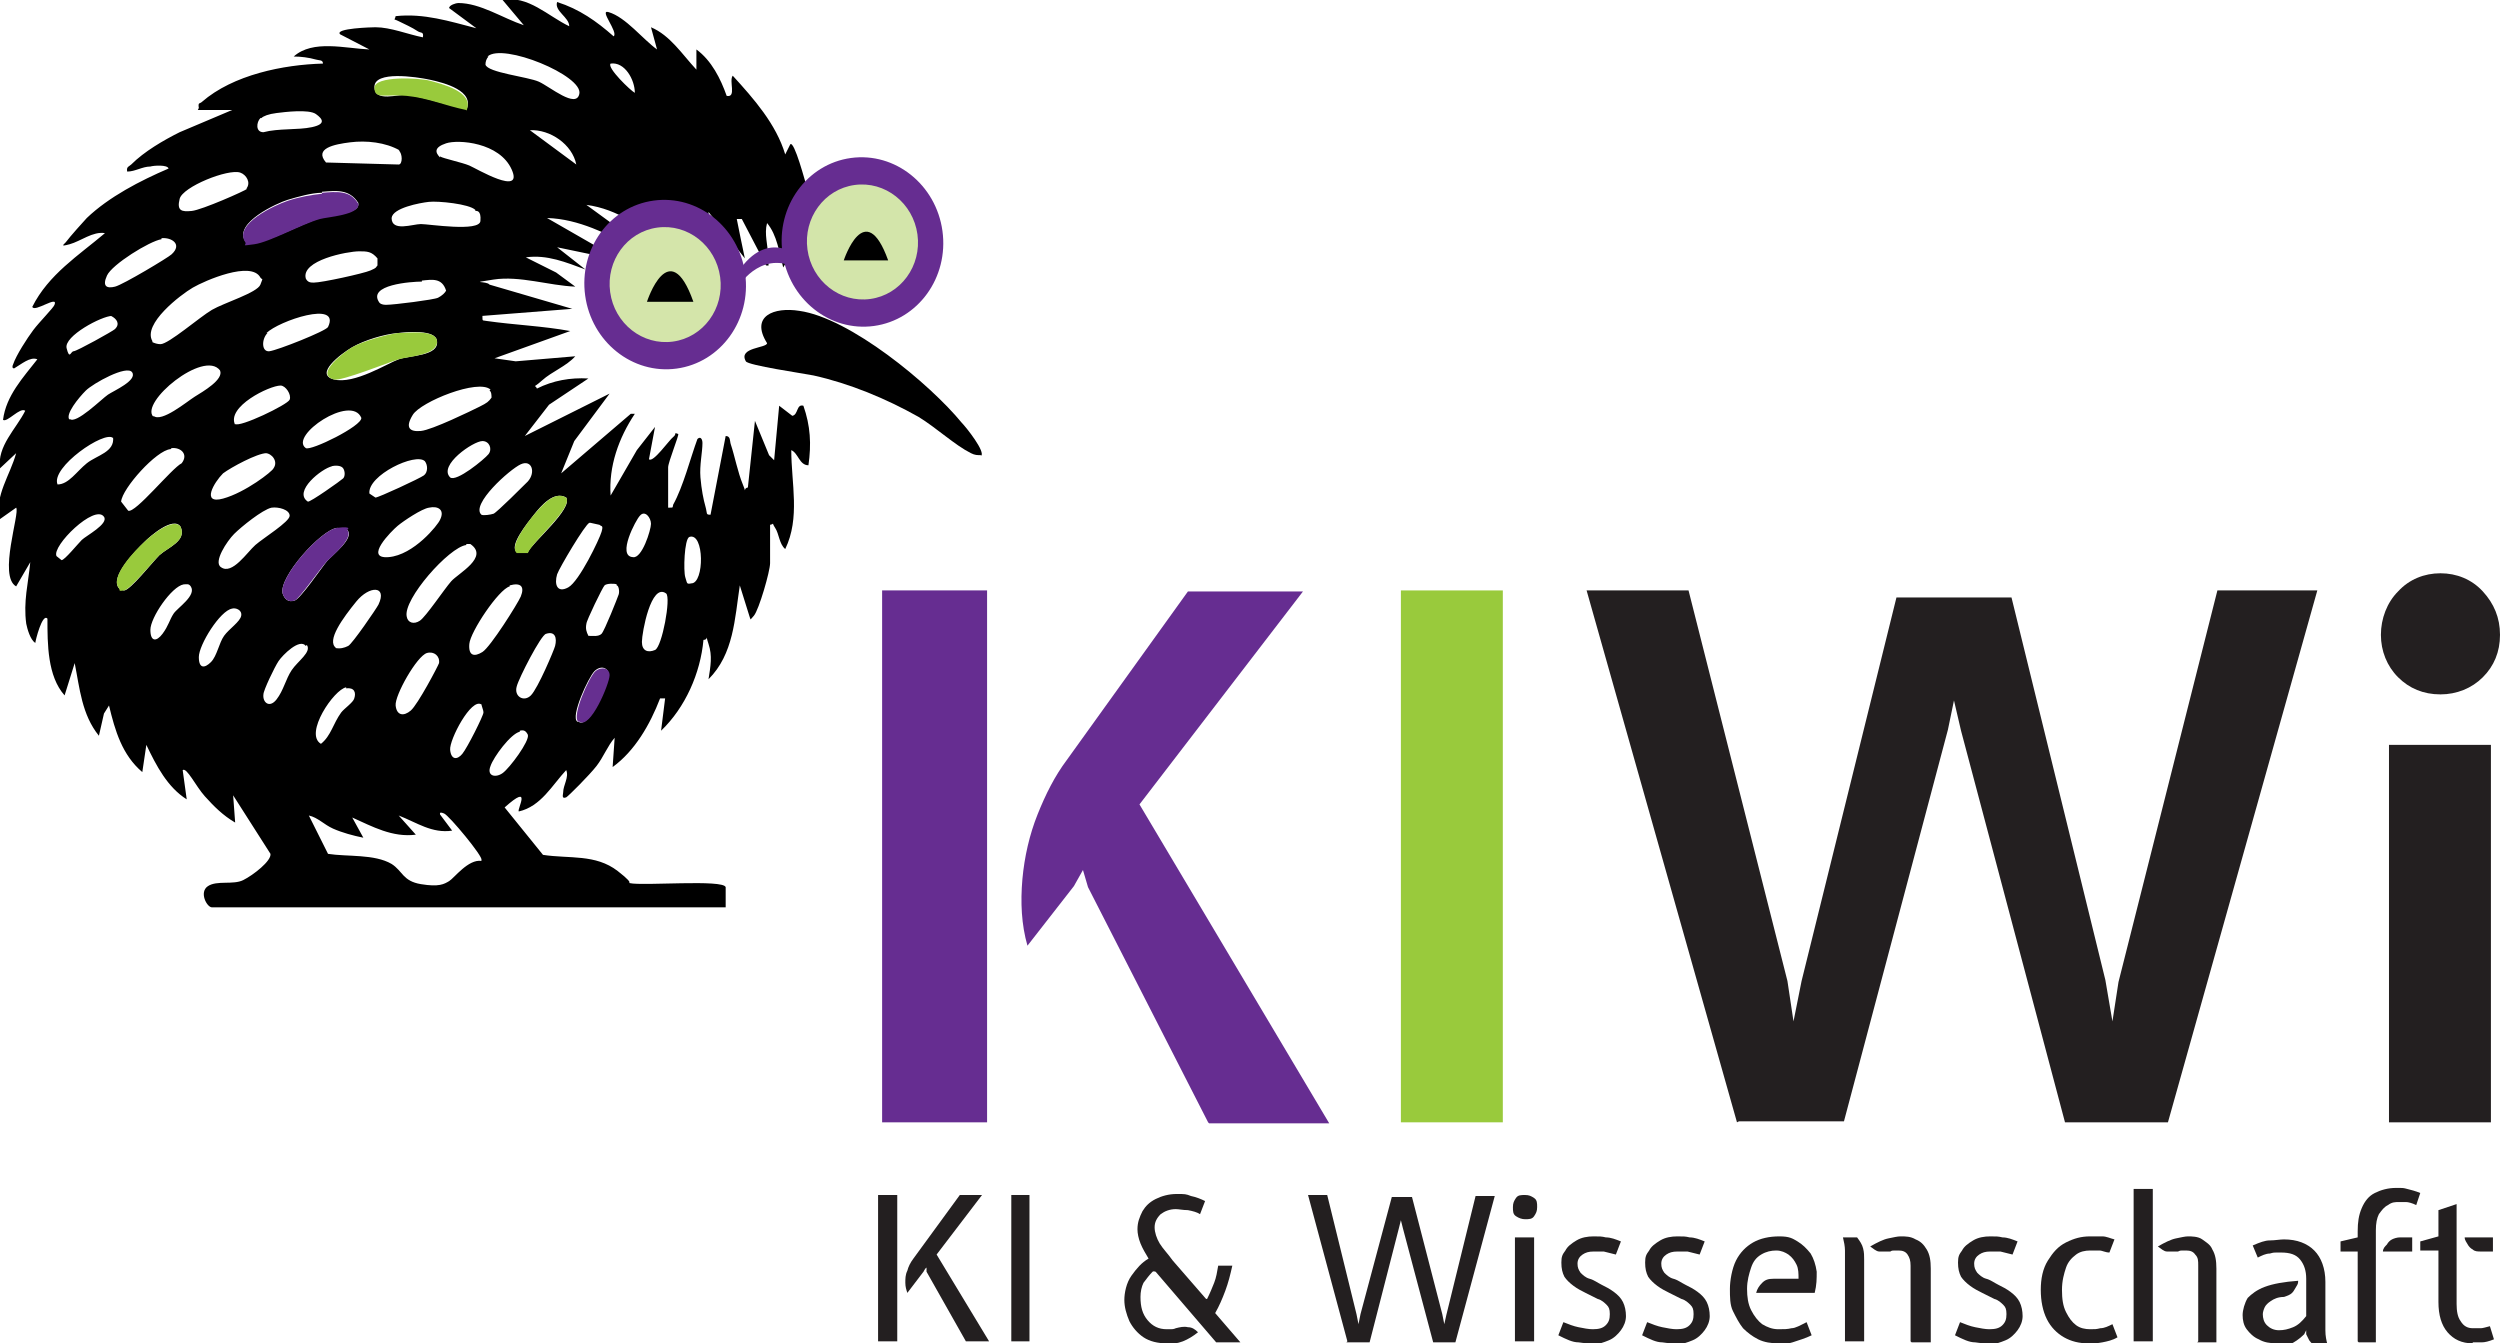 <?xml version="1.0" encoding="UTF-8"?>
<svg id="Layer_1" xmlns="http://www.w3.org/2000/svg" version="1.1" viewBox="0 0 247.7 133.1">
  <!-- Generator: Adobe Illustrator 29.8.2, SVG Export Plug-In . SVG Version: 2.1.1 Build 3)  -->
  <defs>
    <style>
      .st0 {
        fill: #662d91;
      }

      .st1 {
        fill: #231f20;
      }

      .st2 {
        fill: #d4e5aa;
      }

      .st3 {
        fill: #99ca3c;
      }

      .st4 {
        fill: #662f90;
      }

      .st5 {
        fill: #d3e5aa;
      }
    </style>
  </defs>
  <g>
    <path class="st0" d="M87.4,111.2v-52.7h10.4v52.7h-10.4ZM119.7,111.2l-11.9-23.3-.5-1.7-.9,1.6-4.6,5.9c-.6-2.1-.7-4.3-.5-6.6.2-2.2.7-4.4,1.5-6.4.8-2,1.7-3.8,2.9-5.4l12-16.7h11.4l-16.2,21.1,18.8,31.6h-11.9Z"/>
    <path class="st3" d="M138.8,111.2v-52.7h10.1v52.7h-10.1Z"/>
    <path class="st1" d="M172.1,111.2l-14.9-52.7h10.1l9.8,38.7.6,4,.8-4,9.4-38h11.4l9.3,37.9.7,4.1.6-3.9,9.8-38.8h9.9l-14.8,52.7h-10.2l-10.3-38.8-.7-3-.6,2.9-10.3,38.8h-10.4Z"/>
    <path class="st1" d="M241.8,68.8c-1.7,0-3.1-.6-4.2-1.7-1.1-1.1-1.7-2.6-1.7-4.2s.6-3.2,1.7-4.3c1.1-1.2,2.6-1.8,4.2-1.8s3.1.6,4.2,1.8c1.1,1.2,1.7,2.6,1.7,4.3s-.6,3.1-1.7,4.2c-1.1,1.1-2.6,1.7-4.2,1.7ZM236.7,111.2v-37.4h10.1v37.4h-10.1Z"/>
    <path class="st1" d="M87,132.9v-14.5h1.9v14.5h-1.9ZM95.7,132.9l-3.9-6.9v-.4c-.1,0-.3.4-.3.4l-1.6,2.1c-.1-.3-.2-.6-.2-1s0-.8.2-1.2c.1-.4.3-.8.6-1.2l4.6-6.3h2.2l-4.5,5.9,5.2,8.6h-2.3Z"/>
    <path class="st1" d="M100.2,132.9v-14.5h1.8v14.5h-1.8Z"/>
    <path class="st1" d="M115.6,133.1c-.9,0-1.7-.2-2.3-.6-.6-.4-1.1-1-1.4-1.6-.3-.7-.5-1.4-.5-2.1s.2-1.7.7-2.4,1-1.3,1.7-1.7c-.3-.5-.6-1-.8-1.5-.2-.5-.3-1-.3-1.4,0-.7.2-1.2.5-1.8.3-.5.7-.9,1.3-1.2.6-.3,1.3-.5,2.1-.5s.9,0,1.4.2c.5.1,1,.3,1.4.5l-.5,1.3c-.3-.2-.7-.3-1.2-.4-.5,0-.9-.1-1.2-.1-.6,0-1.1.2-1.5.5-.4.4-.6.8-.6,1.3s.2,1.1.5,1.6.8,1,1.3,1.7l3.3,3.8h.1c0,.1,0,0,0,0,.3-.6.5-1.1.7-1.6.2-.5.3-1.1.4-1.7h1.4c-.2.9-.4,1.7-.7,2.5-.3.8-.6,1.5-1,2.2l2.5,2.9h-2.4l-6-7h-.1c0-.1-.2,0-.2,0-.3.3-.6.7-.9,1.1-.2.4-.3.9-.3,1.4,0,1,.2,1.7.7,2.3s1.1.9,1.9.9.3,0,.4,0c.1,0,.3,0,.5-.1.4-.1.8-.2,1.2-.1.4,0,.7.2,1,.5-.5.4-1,.7-1.5.9-.5.2-1.2.3-1.9.3Z"/>
    <path class="st1" d="M133.5,132.9l-3.9-14.5h1.9l2.9,11.8.2,1,.2-1,3.1-11.6h2l3,11.6.2,1,.2-.9,2.9-11.8h1.9l-3.9,14.5h-2.2l-3-11.3-.2-.8-.2.8-2.9,11.3h-2.3Z"/>
    <path class="st1" d="M151.1,120.8c-.3,0-.6-.1-.9-.3s-.3-.5-.3-.9.1-.6.3-.9.5-.3.9-.3.6.1.9.3.3.5.3.9-.1.6-.3.9-.5.3-.9.3ZM150.1,132.9v-10.3h1.9v10.3h-1.9Z"/>
    <path class="st1" d="M158,133.1c-.5,0-1,0-1.6-.1-.6,0-1.2-.3-2-.7l.5-1.3c.5.2,1,.4,1.5.5.5.1,1,.2,1.4.2.6,0,1-.1,1.3-.4s.4-.6.4-1.1-.1-.7-.3-.9c-.2-.2-.5-.5-.9-.6-.4-.2-.8-.4-1.2-.6-.4-.2-.8-.4-1.2-.7s-.7-.6-.9-.9c-.2-.4-.3-.8-.3-1.4s.1-.8.4-1.2c.2-.4.6-.7,1.1-1s1.1-.4,1.7-.4.8,0,1.2.1c.5,0,1,.2,1.5.4l-.5,1.3c-.4-.1-.8-.2-1.2-.3-.4,0-.7,0-1,0-.5,0-.8.1-1.1.3-.3.2-.5.5-.5.9s.1.6.3.9c.2.2.5.5.9.6s.8.4,1.2.6c.4.2.8.4,1.2.7s.7.6.9,1c.2.4.3.9.3,1.4s-.2,1-.5,1.4c-.3.4-.7.8-1.2,1s-1,.4-1.6.4Z"/>
    <path class="st1" d="M166.3,133.1c-.5,0-1,0-1.6-.1-.6,0-1.2-.3-2-.7l.5-1.3c.5.2,1,.4,1.5.5.5.1,1,.2,1.4.2.6,0,1-.1,1.3-.4s.4-.6.4-1.1-.1-.7-.3-.9c-.2-.2-.5-.5-.9-.6-.4-.2-.8-.4-1.2-.6-.4-.2-.8-.4-1.2-.7s-.7-.6-.9-.9c-.2-.4-.3-.8-.3-1.4s.1-.8.4-1.2c.2-.4.6-.7,1.1-1s1.1-.4,1.7-.4.8,0,1.2.1c.5,0,1,.2,1.5.4l-.5,1.3c-.4-.1-.8-.2-1.2-.3-.4,0-.7,0-1,0-.5,0-.8.1-1.1.3-.3.2-.5.5-.5.9s.1.6.3.9c.2.2.5.5.9.6s.8.4,1.2.6c.4.2.8.4,1.2.7s.7.6.9,1c.2.4.3.9.3,1.4s-.2,1-.5,1.4c-.3.4-.7.8-1.2,1s-1,.4-1.6.4Z"/>
    <path class="st1" d="M176.2,133.1c-.7,0-1.4-.1-2-.4-.6-.3-1.1-.7-1.5-1.1-.4-.5-.7-1.1-1-1.7s-.3-1.4-.3-2.2.2-2,.6-2.8c.4-.8,1-1.4,1.7-1.8s1.6-.6,2.6-.6,1.3.2,1.8.5c.5.3.9.7,1.3,1.2.3.5.5,1.1.6,1.8,0,.7,0,1.3-.2,2.1h-5.8c.1-.4.3-.7.6-1,.3-.3.6-.4,1.1-.4h2.5c0-.5,0-1-.2-1.4-.2-.4-.4-.7-.8-1-.3-.2-.7-.4-1.2-.4s-1,.1-1.5.4-.8.7-1,1.3c-.2.6-.4,1.3-.4,2.1s.1,1.5.4,2.1c.3.6.7,1.1,1.1,1.4.5.3,1,.5,1.6.5s.9,0,1.3-.1c.4,0,.9-.3,1.5-.6l.5,1.3c-.6.3-1.3.5-1.9.7s-1.1.2-1.6.2Z"/>
    <path class="st1" d="M182.8,132.9v-7.8c0-.4,0-.8,0-1.2,0-.4-.1-.9-.2-1.3h1.4c.3.4.5.7.6,1.1s.1.7.1,1.1v8.1h-1.9ZM189.3,132.9v-7.5c0-.5-.1-.8-.3-1.1-.2-.3-.5-.4-.9-.4s-.3,0-.4,0c-.1,0-.3,0-.4.1-.4,0-.7,0-1.1,0-.3,0-.6-.3-.9-.5.7-.4,1.3-.7,1.8-.8s.9-.2,1.2-.2c.5,0,1,0,1.5.3.5.2.8.5,1.1,1,.3.5.4,1.1.4,1.9v7.3h-1.9Z"/>
    <path class="st1" d="M197.3,133.1c-.5,0-1,0-1.6-.1-.6,0-1.2-.3-2-.7l.5-1.3c.5.2,1,.4,1.5.5.5.1,1,.2,1.4.2.6,0,1-.1,1.3-.4s.4-.6.4-1.1-.1-.7-.3-.9c-.2-.2-.5-.5-.9-.6-.4-.2-.8-.4-1.2-.6-.4-.2-.8-.4-1.2-.7s-.7-.6-.9-.9c-.2-.4-.3-.8-.3-1.4s.1-.8.4-1.2c.2-.4.6-.7,1.1-1s1.1-.4,1.7-.4.8,0,1.2.1c.5,0,1,.2,1.5.4l-.5,1.3c-.4-.1-.8-.2-1.2-.3-.4,0-.7,0-1,0-.5,0-.8.1-1.1.3-.3.2-.5.5-.5.9s.1.6.3.9c.2.2.5.5.9.6s.8.4,1.2.6c.4.2.8.4,1.2.7s.7.6.9,1c.2.4.3.9.3,1.4s-.2,1-.5,1.4c-.3.4-.7.8-1.2,1s-1,.4-1.6.4Z"/>
    <path class="st1" d="M206.9,133.1c-.9,0-1.7-.2-2.4-.6-.7-.4-1.3-1-1.7-1.8-.4-.8-.6-1.8-.6-2.9s.2-2.1.7-2.9,1-1.4,1.8-1.8,1.5-.6,2.4-.6.8,0,1.2,0,.8.2,1.2.3l-.5,1.3c-.4,0-.7-.2-1-.2-.3,0-.6,0-.9,0-.5,0-1,.1-1.4.4-.4.3-.8.7-1,1.3s-.4,1.3-.4,2.2.1,1.6.4,2.2.6,1,1,1.3c.4.3.9.4,1.4.4s.6,0,1-.1c.4,0,.8-.2,1.2-.4l.5,1.3c-.5.3-1,.4-1.5.5s-.9.1-1.2.1Z"/>
    <path class="st1" d="M211.4,132.9v-15.1h1.9v15.1h-1.9ZM217.8,132.9v-7.5c0-.5,0-.8-.3-1.1-.2-.3-.5-.4-.9-.4s-.3,0-.4,0c-.1,0-.2,0-.4.1-.4,0-.7,0-1.1,0-.3,0-.6-.3-.9-.5.7-.4,1.3-.7,1.8-.8s.9-.2,1.2-.2,1,0,1.4.3.8.5,1,1c.3.5.4,1.1.4,1.9v7.3h-1.9Z"/>
    <path class="st1" d="M225.6,133.1c-.7,0-1.3-.1-1.8-.4-.5-.2-.9-.6-1.2-1-.3-.4-.4-.9-.4-1.4s.2-1.2.5-1.7c.4-.4.9-.8,1.7-1.1.8-.3,1.9-.5,3.3-.6,0,.2,0,.3-.2.6s-.2.4-.4.6c-.2.2-.5.3-.8.4-.6,0-1,.2-1.3.4-.3.2-.5.4-.6.6-.1.2-.2.5-.2.7,0,.4.1.8.4,1.1.3.3.7.5,1.2.5s.9-.1,1.4-.3c.5-.2.9-.6,1.3-1.1v-3.7c0-.8-.2-1.4-.6-1.9-.4-.5-1-.7-1.9-.7s-.7,0-1.1.1c-.4,0-.8.2-1.2.4l-.5-1.2c.7-.3,1.2-.5,1.7-.5.5,0,1-.1,1.4-.1,1.3,0,2.3.4,3,1.1s1.1,1.8,1.1,3.1v2.8c0,.8,0,1.5,0,2,0,.6.1,1,.2,1.4h-1.4c-.2-.1-.3-.3-.4-.4-.1-.2-.2-.4-.3-.6v-.4s-.2.4-.2.4c-.5.5-1,.8-1.4,1-.4.2-.9.2-1.4.2Z"/>
    <path class="st1" d="M233.6,132.9v-8.9h-1.7v-1l1.7-.4v-.6c0-.9.1-1.6.4-2.3.3-.7.7-1.2,1.3-1.5s1.3-.5,2.1-.5.7,0,1.1.1.8.2,1.3.4l-.4,1.2c-.4-.2-.8-.3-1-.3-.3,0-.5,0-.7,0-.4,0-.7,0-1.1.3-.4.2-.6.5-.9.9-.2.4-.3.9-.3,1.6v11.1h-1.7ZM236.1,124c0-.3.2-.5.4-.7.1-.2.3-.4.5-.5.2-.1.5-.2.8-.2h1.2v1.4h-2.9Z"/>
    <path class="st1" d="M245,133.1c-1.1,0-1.9-.4-2.5-1.1s-.9-1.7-.9-3v-5.1h-1.8v-.9l1.8-.5v-2.6l1.8-.6v9.9c0,.7.1,1.3.4,1.7.3.5.7.7,1.2.7s.5,0,.8,0c.2,0,.5-.1.9-.2l.4,1.3c-.5.2-.9.3-1.2.3-.3,0-.6,0-.9,0ZM245.8,124c-.3,0-.6,0-.8-.2-.2-.1-.4-.3-.5-.5s-.3-.4-.3-.7h2.8v1.4h-1.1Z"/>
  </g>
  <g>
    <path d="M19.7,10.7c-.1-.6.1-.4.3-.6,3.1-2.7,8.1-3.7,12-3.8,0-.4-.4-.3-.7-.4-.7-.2-1.5-.3-2.2-.3,1.9-1.7,5.1-.8,7.5-.7l-2.9-1.5c-.6-.6,3.2-.7,3.5-.7,1.5,0,3.2.7,4.7,1,.1-.6-.2-.4-.5-.6-.6-.4-1.3-.7-1.9-1s-.4,0-.3-.5c2.8-.3,5.3.5,8,1.2l-2.7-2c0-.3.7-.5.9-.5,2.2,0,4.4,1.5,6.5,2.2L49.8,0c2.5-.5,4.5,1.6,6.6,2.6,0-.9-1.5-1.5-1.2-2.4,2.2.7,3.9,1.9,5.6,3.4.5-.4-1.5-2.7-.5-2.4,1.7.5,3.4,2.7,4.8,3.7l-.6-2.2c1.9.8,3.1,2.7,4.5,4.2v-2c1.5,1.1,2.4,2.9,3,4.6,1,.2.2-1.5.6-2,2.1,2.3,4.3,4.8,5.2,7.8l.5-1c.4-.4,1.5,3.8,1.6,4.1.3,1.5.6,3.1.6,4.7l1-2c0,1.3.3,2.4.2,3.8-.4,4.7-2.4,3.8-3.1-.1l-1,1.7c-.4-1.5-.6-3.2-1.6-4.4-.3,1.1.1,2.2.1,3.3s.2.9-.2.9l-2.4-4.6h-.5c0,.1.8,3.9.8,3.9l-3.6-4.6c0,1.2.8,2.3,1.1,3.5s.4.5-.2.4c-1-1.2-3-4.1-4.3-4.6s-.4,0-.4.1c.6.3,2.4,3.5,2.2,3.8-.7-.3-4.6-4.2-5.1-3.7l2.6,3.9c-2.4-1.8-4.9-3.7-8-4.1l3.7,2.7,1.1,1.5c-2.8-1.3-5.5-2.8-8.7-2.9l4.7,2.7,1.1,1.2-4.8-1,2.8,2.2c-1.9-.7-3.8-1.5-5.9-1.2l3,1.5,1.9,1.4c-2.6-.1-5.5-1.1-8.1-.7s-.7.1-.4.5l8.2,2.4-8.9.7c0,.6,0,.4.4.5,2.8.4,5.6.5,8.3,1l-7.5,2.7,2.1.3,5.9-.5c-.9,1-2.3,1.5-3.3,2.4s-.7.3-.5.8c1.6-.8,3.3-1.1,5.1-1l-3.9,2.6-2.4,3.1,8.4-4.2-3.5,4.7-1.3,3.2,6.9-5.9h.4c-1.6,2.4-2.6,5.2-2.4,8.1l2.6-4.5,1.8-2.3-.6,3.2c.4.4,2-1.9,2.4-2.2s0-.5.5-.3c.1.1-1,2.8-1,3.3v4c.6,0,.4,0,.5-.3,1-1.8,1.7-4.6,2.4-6.5.3-.3.5,0,.5.4,0,.9-.3,2.2-.2,3.4s.3,2.2.5,2.9,0,.8.5.8l1.5-7.8c.5,0,.4.5.5.8.4,1.2.7,2.8,1.2,4s-.1.4.5.3l.7-6.6,1.4,3.4.5.5.5-5.4,1.3,1c.6-.1.4-1.2,1.1-1,.7,2,.8,3.8.5,5.9-.9,0-1-1.2-1.7-1.5,0,3.3.9,6.7-.6,9.8-.6-.5-.6-1.5-1-2.1s0-.4-.5-.3v3.8c0,.8-1.1,4.6-1.6,5.2s-.3.3-.4.2l-1-3.2c-.5,3.3-.6,6.8-3.1,9.3.2-1.3.4-2.3,0-3.5s.1-.4-.5-.4c-.3,3.3-1.8,6.7-4.2,9l.4-3.2h-.5c-1,2.6-2.5,5.2-4.7,6.8l.2-2.9c-.7.8-1.1,1.9-1.8,2.8s-2.8,3-3,3.1c-.5.2-.3-.3-.3-.5,0-.7.6-1.5.3-2.2-1.4,1.5-2.5,3.6-4.7,4.1-.2-.2,1.4-2.9-1.4-.4l3.8,4.7c2.6.4,5.2-.1,7.4,1.6s.5,1,1.2,1.2c1.3.3,9.3-.4,9.5.4v2H21c-.5,0-1.3-1.5-.4-2.1s2.5-.1,3.5-.6,2.8-1.9,2.7-2.6l-3.7-5.8.2,2.7c-1.2-.7-2.1-1.6-3-2.6s-1.8-2.9-2.2-2.6l.4,2.9c-1.9-1.2-3-3.3-4-5.4l-.4,2.7c-2-1.7-2.7-4.1-3.3-6.6l-.5.8-.5,2.2c-1.7-2.1-1.9-4.7-2.4-7.2l-1,3.2c-1.7-1.9-1.7-5.1-1.7-7.6-.5-.6-1.2,2.2-1.2,2.4-.5-.3-.8-1.4-.9-1.9-.3-2.2.2-4,.4-6.1l-1.4,2.4c-1.8-1,.4-7.3,0-7.8l-1.7,1.2c-.4-2.5,1.1-4.4,1.7-6.6L0,46.4c-.3-2.2,1.6-3.9,2.5-5.7-.5-.4-1.8,1.2-2.2.9.3-2.4,2-4.2,3.4-6-.7-.3-1.6.5-2.3.9-.2,0-.2-.2-.1-.4.3-.9,1.4-2.6,2-3.4s2-2.2,2.1-2.5c.4-1-2,.8-2.2.2,1.6-3.2,4.6-5.1,7.2-7.3-1.2-.2-2.4.8-3.5,1.1s-.5,0-.3-.3,1.8-2.1,2-2.3c2.2-2.1,5.3-3.7,8.1-4.9-.1-.4-1.5-.3-1.8-.2-.8,0-1.5.5-2.3.5-.1-.5.2-.5.4-.7,1.3-1.3,3.2-2.4,4.8-3.2l5.2-2.2h-3.4ZM48.4,5.6c-.2.2-.3.5-.3.8.2.8,4.2,1.2,5.3,1.7s3.7,2.7,4,1.2c.4-1.8-7.6-5.1-9.1-3.7ZM62.9,9.2c0-1.3-1-3.1-2.4-2.9-.4.4,2,2.7,2.4,2.9ZM46.2,10.9c.9-1.9-2.2-2.7-3.6-3s-5.5-.9-5.5.7,2.4.7,3.2.8c2.1.3,3.9,1,5.9,1.4ZM25.8,11.7c-.4.4-.5,1.4.3,1.4,1.5-.4,3.4-.2,4.8-.5s1.1-.8.4-1.3-3.1-.2-3.9-.1-1.3.3-1.5.5ZM57.1,16.3c-.4-2-2.6-3.5-4.6-3.4l4.6,3.4ZM39.6,14.9c-1.4-.8-3.3-1-4.9-.8s-3.6.6-2.4,2l7.2.2c.4,0,.4-1.1,0-1.4ZM43.6,15.5c.3.2,2.2.6,2.9.9s5.4,3.1,4.2.4-5.3-3-6.5-2.6-1.1.9-.6,1.4ZM24.4,18.7c.5-.6,0-1.4-.6-1.6-1.2-.4-5.7,1.4-6,2.6s.2,1.3,1.2,1.2,5.3-2,5.5-2.2ZM31.9,19.1c-1,0-2.4.4-3.4.7s-5.4,2.3-4.2,4.1c.3.3.6.2.9.2,1.5-.2,4.7-1.9,6.5-2.5s4-.4,3.8-1.5c-.9-1.4-2.2-1.2-3.6-1.1ZM47.1,20.8c-.6-.6-3.7-.9-4.6-.8s-3.6.6-3.7,1.6c0,1.4,2.1.6,2.9.6s5.8.8,5.9-.3-.4-1-.5-1ZM16,23.7c-1.2.2-4.9,2.5-5.4,3.6s0,1.3.8,1.1,5.3-2.9,5.6-3.2c1.1-1,0-1.7-1-1.6ZM35.6,24.9c-1.2,0-5.8.9-5.3,2.7.2.4.5.4.8.4.8,0,4.9-.9,5.6-1.2s.5-.3.7-.5v-.7c-.6-.7-1-.7-1.9-.7ZM15.1,33.9c.2.1.5.2.8.2.8,0,3.9-2.7,5.1-3.4s4.5-1.7,4.8-2.5.2-.4,0-.7c-.9-1.7-5.5.3-6.7,1s-5,3.6-4,5.3ZM41.8,27.9c-1,0-5.5.3-4.2,2.1.2.2.5.2.7.2.7,0,4.7-.5,5.1-.7s.7-.5.8-.7c-.4-1.3-1.4-1.1-2.4-1ZM26.5,33c-.6.6-.6,1.9.2,1.8s5.6-2,5.8-2.4c1.3-2.7-4.9-.6-6.1.6ZM11.1,31.3c-1,0-4.8,2-4.5,3.2s.4.3.7.3,3.9-2,4.1-2.2c.5-.5.2-1-.4-1.3ZM39.4,33c-1.3.1-3.3.7-4.5,1.4s-3.8,2.7-1.8,3.2,5.3-1.6,6.4-2,4-.3,3.8-1.8c-.1-1.2-3.1-.9-3.9-.8ZM15.2,41.2c.8.7,3.3-1.4,4.1-1.9s2.9-1.7,2.5-2.6c-1.6-2.1-8,3.2-6.6,4.6ZM6.9,41.5c.6.6,3.2-2,3.8-2.4s2.9-1.4,2.4-2.2-3.9,1.1-4.6,1.8-2.1,2.4-1.6,2.9ZM23.3,42c.4.4,5.2-1.9,5.4-2.4s-.4-1.4-.9-1.4c-1.1,0-5.4,2.1-4.5,3.9ZM48.6,38.6c-1.2-1.1-6.9,1.2-7.7,2.5s-.3,1.7.8,1.6,5-2,5.8-2.4.9-.5,1.2-.9c0-.2,0-.6-.2-.7ZM30.3,44.4c.5.3,5.6-2.2,5.5-3-1-2.4-7.2,1.8-5.5,3ZM11.2,43.4c-.8-.8-6.2,2.9-5.5,4.6,1.1,0,1.9-1.3,2.9-2.1s2.8-1.1,2.6-2.6ZM47.8,43.7c-.9,0-4.4,2.4-3.2,3.6.6.5,3.4-1.8,3.8-2.3s.1-1.3-.6-1.3ZM16.9,44.5c-1.4.1-4.8,3.9-4.9,5.2l.7.9c.7.3,4.3-4.2,5.3-4.7.7-.9-.1-1.6-1-1.5ZM26.4,44.9c-.9,0-3.5,1.4-4.3,2-.9.9-2.2,3.1,0,2.5s4.9-2.7,5-3c.5-.7-.2-1.5-.8-1.5ZM42.1,45.7c-.9-.9-5.7,1.4-5.5,3.2l.6.4c.3,0,4.4-1.9,4.8-2.2s.4-1,.1-1.4ZM47.7,51c.2.1.9,0,1.2-.1s3.1-2.9,3.4-3.2c.8-.9.4-2.2-.7-1.7s-5,4-3.9,5ZM32.9,46.2c-1,.2-3.9,2.5-2.4,3.5.2.1,3.3-2.1,3.5-2.3s.2-.7,0-1c-.2-.3-.8-.3-1.2-.2ZM56.1,49.3c-1.2-.7-2.5.8-3.2,1.7s-2.5,3.1-1.7,3.7h1.1c.4-.9,4.5-4.3,3.8-5.4ZM26.9,50.3c-.9.2-3,1.9-3.7,2.6s-2.1,2.8-1.3,3.3c1.1.8,2.6-1.5,3.4-2.2s3.4-2.3,3.4-2.9-1.1-.9-1.8-.8ZM42.5,50.3c-.7.1-2.5,1.3-3.1,1.8s-3.4,3.3-.9,3.1,4.9-3.2,5.1-3.7c.5-1-.2-1.4-1.1-1.2ZM63.4,51.1c-.4.4-2.3,4-.7,4.1.9.2,1.8-2.7,1.8-3.3s-.6-1.4-1.1-.8ZM10.3,51.2c-.9-1.3-5.2,2.9-4.7,3.9l.5.4c.3,0,1.6-1.6,2-2s2.7-1.6,2.2-2.3ZM58.4,51.8c-.4.1-3,4.5-3.2,5.1-.3,1,0,1.9,1.1,1.3s3.1-4.8,3.3-5.5,0-.5-.2-.7l-.9-.2ZM11.8,58.3c.1.1.4.2.5.2.6,0,2.8-2.8,3.5-3.5.9-.8,2.7-1.4,2.1-2.8-.7-1.1-3,.9-3.6,1.5-.8.8-3.5,3.5-2.5,4.6ZM34.4,52.5s-.9-.2-1-.2c-1.6.2-5.8,4.9-5.4,6.5.2.6.6.9,1.2.7s2.7-3.3,3.2-3.9,2.8-2.3,2-3.1ZM68.3,53.2c-.5.2-.6,3.4-.4,4s.1.7.6.6c1.3,0,1.3-5.1-.2-4.6ZM46.2,54c-1.7.2-6.3,5.4-5.9,7.1.1.6.7.8,1.3.4s2.4-3.1,3.1-3.9,3.8-2.4,1.9-3.7c-.1,0-.2,0-.4,0ZM18.2,57.9c-1.2.2-3.3,3.3-3.3,4.5s.6,1.2,1.2.4.7-1.4,1.1-2,2.3-1.8,1.7-2.7c-.2-.3-.4-.2-.7-.2ZM61.1,57.9c-.2-.1-1-.1-1.2.1s-1.8,3.5-1.8,3.8c-.1.5,0,.8.2,1.2.4,0,1,.1,1.3-.2s1.6-3.6,1.7-3.9,0-.9-.2-.9ZM50.5,58.1c-1.1.3-3.9,4.5-4,5.7s.5,1.3,1.3.8,3.5-4.8,3.8-5.5c.4-1,0-1.4-1.1-1.1ZM33.2,64.2c.5.1.9,0,1.3-.2s2.8-3.7,3-4.1c.9-1.9-.9-1.9-2.2-.3s-3,3.9-2,4.6ZM66,58.8c-1.5-1.1-2.4,3.9-2.4,4.8s.6,1.1,1.3.8,1.6-5.2,1.1-5.6ZM23,60.3c-1.2.2-3.3,3.6-3.3,4.8s.6,1.1,1.2.5.8-1.9,1.3-2.6,1.6-1.4,1.7-2-.6-.8-.9-.7ZM54.1,62.8c-.5.1-2.7,4.4-2.9,5.2-.3,1,.7,1.6,1.4.9s2.3-4.5,2.4-4.9c.2-.8,0-1.5-.9-1.2ZM30.3,64c-.6-.8-2.3.9-2.7,1.5s-1.5,2.9-1.5,3.3c-.1.8.6,1.4,1.3.5s.9-2,1.5-2.9,2-1.8,1.5-2.5ZM42.3,64.7c-1,.3-3.2,4.2-3.1,5.2s.8,1.1,1.5.5,2.7-4.4,2.8-4.7c.1-.7-.5-1.2-1.2-1ZM57.3,71.5c1.1.8,3-3.8,3-4.6s-.8-1-1.4-.4-2.4,4.5-1.7,5ZM34.3,68.1c-1.2.2-4.2,4.6-2.5,5.6,1-.8,1.2-2,2-3.1.3-.4,1.2-1,1.3-1.4.2-.6,0-1.1-.8-1ZM47.7,69.8c-1-.7-3.2,3.5-3.1,4.5s.7,1,1.2.4,2.1-3.8,2.1-4.1-.2-.6-.2-.9ZM51.5,72.5c-.9.2-2.6,2.5-2.9,3.4-.4,1,.5,1.2,1.2.7s2.7-3.2,2.5-3.8c-.2-.4-.4-.5-.8-.4ZM47.7,85.2c.2-.3-3.2-4.4-3.7-4.6s-.4,0-.4.1l1.2,1.6c-2,.3-3.5-.8-5.3-1.5l1.7,1.9c-2.3.3-4.3-.8-6.3-1.7l1.1,2c-1-.2-2.1-.5-3-.9s-1.5-1.1-2.4-1.3l1.9,3.8c1.9.3,4.6,0,6.3,1,1.1.7,1.1,1.7,2.9,2s2.3,0,2.8-.3,1.9-2.2,3.2-2Z"/>
    <path d="M97.3,45.1c-.5,0-.7,0-1.1-.2-1.6-.8-3.4-2.5-5.2-3.6-3.2-1.8-6.8-3.3-10.4-4.1-1-.2-6.5-1-6.7-1.4-.8-1.4,2.1-1.3,2.1-1.8-1.7-2.7.7-3.6,3.2-3.2,5,.7,12.9,7.2,16.1,11.1.4.4,2.4,2.9,1.9,3.3Z"/>
    <path d="M65.1,27.4c3.2,0,4.5,5.1.8,6.1-4.5,1.2-5.4-6-.8-6.1ZM65,28.8c-.8.6.6,2.4,1.3,1.2s-.9-1.5-1.3-1.2Z"/>
    <path class="st4" d="M31.9,19.1c1.4-.1,2.8-.3,3.6,1.1.2,1.1-3.1,1.3-3.8,1.5-1.8.5-5,2.3-6.5,2.5s-.7.1-.9-.2c-1.2-1.8,3-3.7,4.2-4.1s2.4-.6,3.4-.7Z"/>
    <path class="st3" d="M39.4,33c.9,0,3.8-.4,3.9.8.1,1.4-2.8,1.5-3.8,1.8s-5.7,2.2-6.4,2c-2-.5,1.1-2.8,1.8-3.2,1.1-.6,3.2-1.2,4.5-1.4Z"/>
    <path class="st4" d="M34.4,52.5c.7.8-1.5,2.6-2,3.1s-2.8,3.8-3.2,3.9c-.6.2-1-.1-1.2-.7-.4-1.6,3.8-6.3,5.4-6.5s1,.2,1,.2Z"/>
    <path class="st3" d="M46.2,10.9c-2-.4-3.8-1.2-5.9-1.4s-3.2.4-3.2-.8,4.4-1,5.5-.7,4.5,1.1,3.6,3Z"/>
    <path class="st3" d="M11.8,58.3c-1-1.1,1.6-3.8,2.5-4.6.6-.6,2.9-2.5,3.6-1.5.6,1.4-1.2,2-2.1,2.8-.7.7-2.9,3.4-3.5,3.5s-.4,0-.5-.2Z"/>
    <path class="st3" d="M56.1,49.3c.7,1-3.4,4.4-3.8,5.5h-1.1c-.8-.7,1.2-3.2,1.7-3.8.8-.9,2-2.4,3.2-1.7Z"/>
    <path class="st4" d="M57.3,71.5c-.7-.5,1.1-4.5,1.7-5s1.4-.3,1.4.4c0,.8-1.9,5.4-3,4.6Z"/>
    <g>
      <path class="st0" d="M79.4,25.6s-3.3-3.2-6.3,1.4l.2,1.2s2.4-3.8,6.2-1.3v-1.3Z"/>
      <ellipse class="st0" cx="65.9" cy="28.1" rx="8" ry="8.4" transform="translate(-3.2 9.3) rotate(-7.8)"/>
      <ellipse class="st2" cx="65.9" cy="28.1" rx="5.5" ry="5.7" transform="translate(-3.2 9.3) rotate(-7.8)"/>
      <ellipse class="st0" cx="85.5" cy="23.9" rx="8" ry="8.4" transform="translate(-2.5 11.9) rotate(-7.8)"/>
      <ellipse class="st5" cx="85.5" cy="23.9" rx="5.5" ry="5.7" transform="translate(-2.5 11.9) rotate(-7.8)"/>
    </g>
    <path d="M64.1,29.9s2.2-6.8,4.6,0h-4.6Z"/>
    <path d="M83.6,25.8s2.1-6.4,4.4,0h-4.4Z"/>
  </g>
</svg>